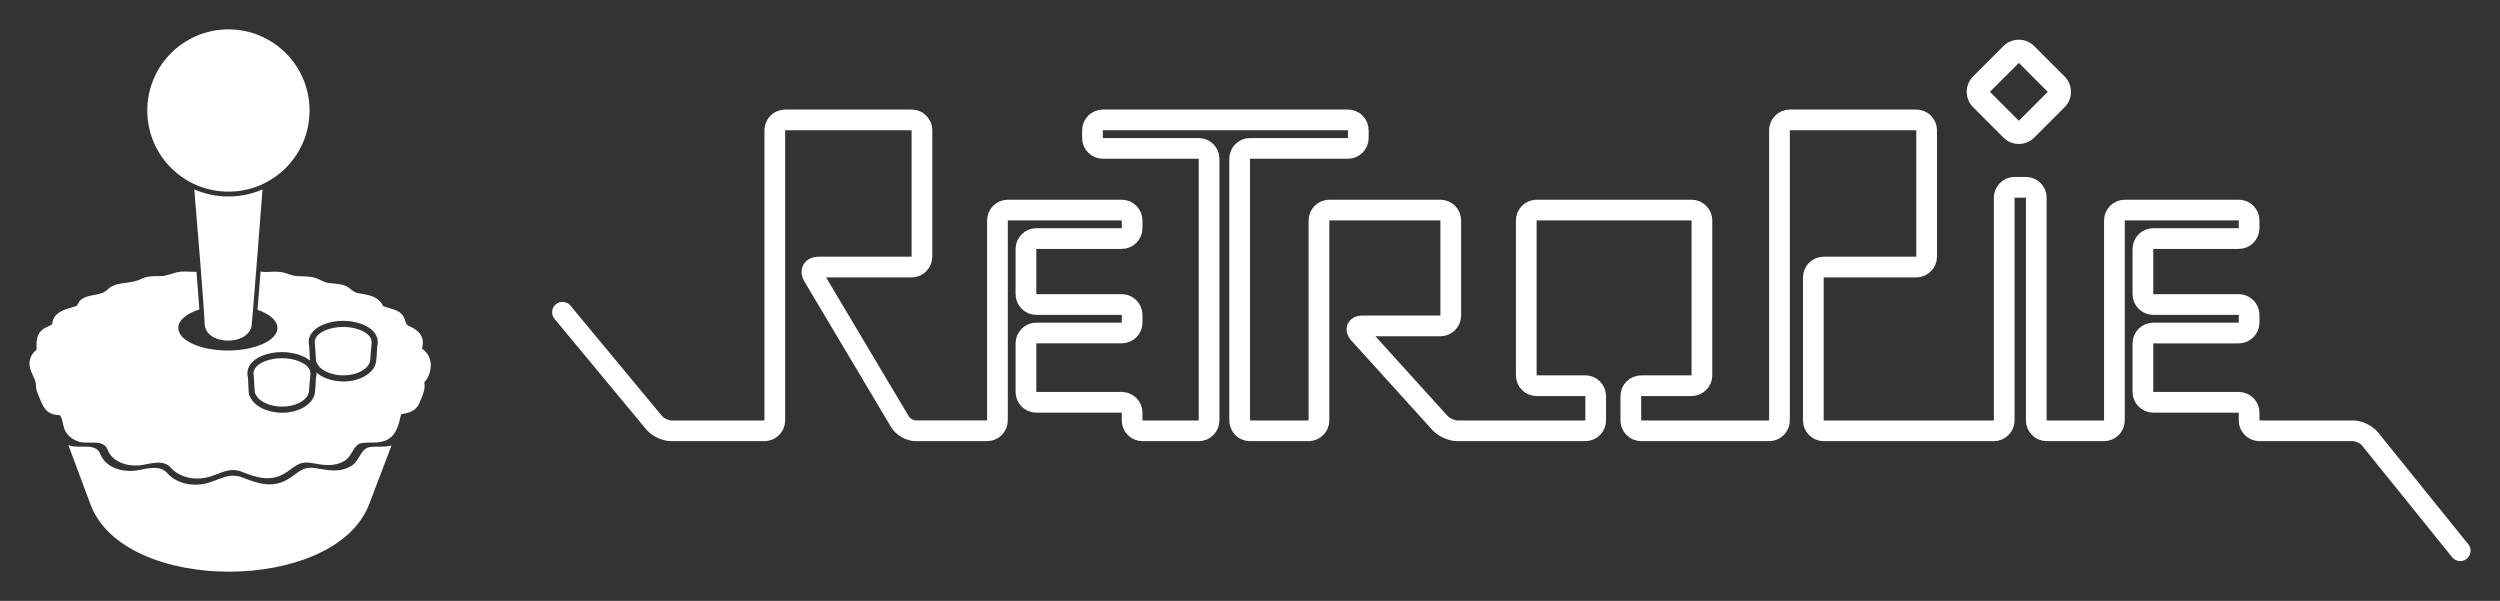 <?xml version="1.0" encoding="UTF-8" standalone="no"?>
<svg xmlns:rdf="http://www.w3.org/1999/02/22-rdf-syntax-ns#" xmlns="http://www.w3.org/2000/svg" height="81.887mm"
     width="340.69mm" version="1.1" xmlns:cc="http://creativecommons.org/ns#"
     xmlns:dc="http://purl.org/dc/elements/1.1/" viewBox="0 0 1207.157 290.15">
    <rect x="0" y="0" width="1207.157" height="290.15" fill="#333333" stroke="none"/>
    <g stroke-linejoin="round" stroke-linecap="round" stroke-miterlimit="10" clip-rule="evenodd"
       transform="translate(275.01 -304.43)">
        <path d="m912.93 570.35-43.586-54.013c-1.727-2.14-5.39-3.891-8.14-3.891h-45.201c-2.749 0-5-2.25-5-5v-3.76c0-2.75-2.249-5-5-5h-41.275c-2.75 0-5-2.25-5-5v-23.455c0-2.75 2.25-5 5-5h41.275c2.751 0 5-2.25 5-5v-3.756c0-2.75-2.249-5-5-5h-41.275c-2.75 0-5-2.25-5-5v-21.854c0-2.75 2.25-5 5-5h41.275c2.751 0 5-2.25 5-5v-3.751c0-2.75-2.249-5-5-5h-55.035c-2.75 0-5 2.25-5 5v96.576c0 2.75-2.25 5-5 5h-27.731c-2.75 0-5-2.25-5-5v-107.58c0-2.75-2.25-5-5-5h-5.48c-2.75 0-5 2.25-5 5v107.58c0 2.75-2.25 5-5 5h-82.175c-2.75 0-5-2.25-5-5v-69.065c0-2.75 2.25-5 5-5h44.713c2.75 0 5-2.25 5-5v-61.052c0-2.75-2.25-5-5-5h-61.055c-2.749 0-5 2.25-5 5v140.12c0 2.75-2.249 5-5 5h-61.775c-2.75 0-5-2.25-5-5v-11.77c0-2.75 2.25-5 5-5h24.32c2.75 0 5-2.25 5-5v-74.806c0-2.75-2.25-5-5-5l-74.813-.002c-2.75 0-5 2.25-5 5v74.808c0 2.75 2.25 5 5 5h23.523c2.75 0 5 2.25 5 5v11.77c0 2.75-2.25 5-5 5h-61.771c-2.75 0-6.51-1.668-8.357-3.706l-39.167-43.237c-1.847-2.038-1.106-3.706 1.643-3.706h37.671c2.749 0 5-2.25 5-5v-45.929c0-2.75-2.251-5-5-5h-53.638c-2.75 0-5 2.25-5 5v96.578c0 2.75-2.25 5-5 5h-28.303c-2.75 0-5-2.25-5-5v-126.36c0-2.75 2.25-5 5-5h47.293c2.75 0 5-2.25 5-5v-3.755c0-2.75-2.25-5-5-5h-118.35c-2.75 0-5 2.25-5 5v3.755c0 2.75 2.25 5 5 5h46.292c2.75 0 5 2.25 5 5v126.36c0 2.75-2.25 5-5 5l-27.16-.002c-2.749 0-5-2.25-5-5v-3.756c0-2.75-2.249-5-5-5h-41.268c-2.751 0-5-2.25-5-5v-23.459c0-2.75 2.249-5 5-5h41.268c2.751 0 5-2.25 5-5v-3.754c0-2.75-2.249-5-5-5h-41.268c-2.751 0-5-2.25-5-5v-21.854c0-2.75 2.249-5 5-5h41.268c2.751 0 5-2.25 5-5v-3.753c0-2.75-2.249-5-5-5h-55.027c-2.75 0-5 2.25-5 5v96.576c0 2.75-2.25 5-5 5h-34.474c-2.749 0-6.151-1.934-7.556-4.296l-41.959-70.473c-1.406-2.362-.307-4.296 2.444-4.296h45.083c2.75 0 5-2.25 5-5v-61.05c0-2.75-2.25-5-5-5h-61.051c-2.75 0-5 2.25-5 5v140.12c0 2.75-2.25 5-5 5h-45.032c-2.751 0-6.438-1.732-8.193-3.849l-44.294-53.399"
              stroke="#fff" stroke-width="10px" fill="none"/>
        <path d="m699.82 373.94-.251-.003-.251-.009-.249-.015-.249-.021-.25-.026-.251-.033-.248-.039-.246-.044-.25-.051-.245-.057-.245-.063-.245-.069-.243-.074-.241-.081-.241-.087-.237-.093-.222-.092-.135-.06-.117-.053-.115-.054-.116-.056-.116-.058-.116-.06-.115-.061-.114-.063-.113-.063-.112-.066-.112-.066-.113-.07-.109-.069-.111-.072-.11-.073-.107-.074-.11-.077-.108-.079-.103-.076-.103-.079-.107-.083-.106-.086-.103-.084-.1-.085-.102-.089-.097-.087-.101-.091-.099-.094-.094-.09-.083-.082-14.701-14.702-.083-.084-.089-.092-.093-.099-.093-.101-.089-.101-.088-.101-.083-.098-.086-.104-.084-.105-.081-.103-.08-.105-.08-.108-.079-.11-.074-.105-.074-.107-.073-.111-.072-.11-.07-.11-.066-.109-.071-.117-.063-.111-.063-.111-.064-.116-.061-.115-.061-.118-.056-.113-.055-.113-.056-.119-.054-.119-.058-.132-.091-.219-.094-.24-.087-.242-.08-.239-.076-.245-.069-.245-.062-.244-.056-.246-.051-.246-.044-.247-.039-.251-.033-.25-.027-.249-.02-.249-.015-.249-.01-.25v-.252-.253l.01-.249.014-.249.021-.249.027-.249.033-.251.039-.251.044-.246.051-.246.056-.246.063-.245.069-.245.075-.245.08-.238.087-.242.094-.24.092-.22.057-.131.054-.119.056-.118.055-.114.056-.114.06-.117.063-.117.063-.115.063-.111.063-.11.071-.118.067-.11.068-.107.073-.112.074-.112.073-.106.074-.105.078-.108.081-.109.081-.107.08-.101.084-.106.086-.104.082-.096.089-.103.091-.102.09-.098.094-.101.089-.092.081-.083 14.699-14.698.082-.082.099-.095.098-.091.1-.092.1-.089.097-.084.104-.089.104-.085.102-.082.105-.083.105-.08.108-.08.104-.076.108-.076.111-.076.108-.072.109-.07.111-.071.113-.069.112-.067.11-.064.117-.066.114-.063.111-.058.118-.061.117-.059.115-.055.113-.054.119-.054.135-.059.221-.093.239-.093.24-.087.241-.08.243-.075.245-.069.245-.063.247-.056.246-.051.247-.044.249-.039.251-.033.249-.027.248-.021.251-.015.251-.009.251-.003.25.003.251.009.25.015.249.021.25.027.25.032.248.039.248.045.248.05.246.057.244.063.244.068.244.075.243.081.24.087.236.092.223.093.133.059.117.053.118.055.115.056.116.058.116.06.113.06.114.062.113.064.113.065.113.068.111.068.112.071.108.07.11.073.111.077.106.074.107.078.105.078.105.079.106.083.106.086.101.084.099.083.101.088.102.09.102.094.094.088.096.092.087.086 14.696 14.694.082.083.095.099.093.099.087.096.091.101.089.103.083.098.086.104.083.104.08.102.082.108.08.107.079.109.074.106.072.105.075.111.073.113.068.108.067.109.068.113.066.114.066.117.06.111.062.116.061.118.054.108.057.118.058.124.052.113.056.129.094.223.093.24.088.242.08.241.074.242.07.245.061.243.058.248.05.248.044.245.04.25.032.251.027.246.021.252.015.252.01.246v.253.252l-.01.247-.015.252-.021.252-.027.246-.032.251-.04.25-.044.244-.05.249-.058.248-.061.242-.069.246-.075.242-.08.241-.088.242-.093.24-.093.222-.057.129-.052.115-.058.123-.057.117-.054.109-.06.117-.063.117-.06.111-.065.115-.067.115-.067.113-.068.11-.068.108-.072.111-.075.112-.073.106-.073.105-.079.109-.08.107-.082.108-.081.103-.083.104-.086.104-.082.097-.089.103-.09.101-.088.096-.094.1-.094.098-.081.082-14.696 14.7-.083.082-.099.095-.097.092-.1.091-.101.089-.097.085-.102.087-.105.087-.104.083-.104.081-.105.081-.106.078-.106.077-.11.077-.107.074-.11.073-.11.072-.11.069-.113.07-.111.066-.11.064-.114.064-.118.065-.115.061-.114.059-.116.058-.116.056-.113.053-.119.054-.136.06-.22.092-.238.093-.24.087-.243.081-.242.074-.244.069-.246.063-.245.057-.249.051-.247.044-.248.039-.251.033-.25.026-.249.021-.249.015-.251.009-.251.003zm0-11.203 13.964-13.968-13.965-13.964-13.966 13.966 13.967 13.966z"
              fill-rule="evenodd" fill="#fff"/>
        <g fill-rule="evenodd" transform="matrix(.538 0 0 .538 -535.47 275.33)" fill="#fff">
            <g fill-rule="nonzero">
                <path d="m545.45 453.56c8.365 22.395 18.188 48.692 19.93 53.355 15.052 40.296 69.566 60.277 124.26 60.277 55.153 0 110.49-20.301 125.81-60.562 1.85-4.859 11.645-30.592 20.043-52.652-6.175 1.645-12.48.555-18.93 1.316-9.048 1.07-9.251 12.012-16.809 16.754-10.358 6.501-21.066 4.133-32.27 2.227-12.703-2.147-16.321 5.253-26.088 10.566-13.879 7.55-26.319 2.975-39.773-2.205-12.188-4.693-20.464 2.152-31.74 5.121-12.3 3.239-27.065.742-35.758-9.135-7.519-8.549-21.044-2.719-30.25-1.967-11.395.931-25.199-3.364-29.646-14.979-3.923-10.243-17.773-5.045-26.553-7.398-.756-.203-1.5-.445-2.232-.719z"/>
                <path d="m96.533 138.17c-.68-.011-1.361-.002-2.043.051-3.476.267-6.433 2.152-9.965 2.152-3.251 0-6.633-.059-9.609 1.488-4.86 2.527-12.056.935-16.074 5.09-3.245 3.356-9.368 1.669-13.076 5.178-.96.908-1.107 2.425-2.326 2.844-1.37.472-2.797.762-4.172 1.225-2.695.906-5.574 2.47-6.621 5.301-.672 1.816.236 2.055-1.6 2.811-1.267.522-2.503 1.136-3.592 1.98-1.993 1.546-2.524 3.672-2.812 6.201-.022.189.026 3.428.029 3.426-.959.779-1.804 1.718-2.416 2.797-1.451 2.557-1.17 5.279-.094 7.938 1.168 2.883 2.156 3.97 2.273 6.938-.125 1.423.562 2.901 1.08 4.174 2.209 5.422 3.466 9.566 10.053 9.705 1.331.028 1.958 5.255 2.453 6.572 1.222 3.25 4.149 5.485 7.447 6.369 4.461 1.196 11.497-1.447 13.49 3.758 2.26 5.901 9.275 8.084 15.064 7.611 4.678-.382 11.549-3.344 15.369 1 4.417 5.019 11.919 6.286 18.168 4.641 5.729-1.508 9.934-4.986 16.127-2.602 6.836 2.632 13.157 4.957 20.209 1.121 4.963-2.7 6.8-6.46 13.254-5.369 5.692.969 11.134 2.17 16.396-1.133 3.84-2.409 3.944-7.968 8.541-8.512 4.047-.478 7.981.483 11.818-1.516 4.639-2.415 5.717-7.661 6.748-12.355 4.083-.607 7.619-1.715 9.113-6.076.934-2.063 1.89-4.286 2.195-6.551.136-.902.096-1.823-.104-2.711.671-.871 1.345-1.647 1.822-2.652 2.303-4.854 1.768-10.519-2.922-13.633 1.241-4.444-.153-7.586-4.203-9.934-2.047-1.186-3.172-.991-3.785-3.227-.578-2.072-1.526-3.695-3.346-4.764-2.345-1.374-5.002-1.632-7.469-2.65-1.013-2.638-3.591-4.201-6.158-5.047-2.124-.7-4.34-.792-6.484-1.363-2.204-.592-3.451-2.649-5.713-3.471-2.451-.89-5.051-.973-7.615-1.242-2.761-.29-4.68-1.967-7.293-2.644-2.759-.725-5.473-.539-8.27-.707-2.812-.169-5.191-1.638-7.963-1.992-2.199-.281-4.402-.095-6.606-.008-1.041.041-2.043-.065-3.035-.211-.538 6.801-1.054 13.286-1.478 18.486 5.838 1.99 9.635 5.157 9.635 8.734 0 6.027-10.721 10.912-23.945 10.912s-23.943-4.885-23.943-10.912c0-3.692 4.033-6.949 10.189-8.924-.364-5.125-.855-11.516-1.375-18.154-1.79.046-3.578-.112-5.369-.143zm76.166 23.801c3.483 0 6.845.646 9.73 1.865.288.104.671.263 1.068.49 3.83 1.917 5.935 4.763 5.928 8.023-.001.701-.106 1.385-.303 2.045l-.236 4.373c-.036.665-.073.973-.119 1.305-.026.191-.047.34-.072.799-.16 3.156-2.189 5.966-5.719 7.912-2.933 1.613-6.444 2.467-10.152 2.467-2.85 0-5.696-.516-8.229-1.492-1.897-.732-3.494-1.695-4.756-2.838.012.172.02.345.019.52-.001.691-.102 1.363-.293 2.014l-.244 4.408c-.036.659-.077.976-.121 1.295-.026.19-.047.341-.072.807-.162 3.159-2.193 5.967-5.721 7.908-2.932 1.614-6.441 2.469-10.15 2.469-2.85 0-5.695-.518-8.229-1.494-3.213-1.239-5.591-3.128-6.877-5.461-.114-.207-.207-.359-.279-.48-.626-1.047-.739-1.592-.805-2.926l-.043-.871c-.022-.441-.044-.881-.065-1.322l-.203-4.367c-.273-.912-.368-1.863-.258-2.832.364-3.231 2.817-5.955 6.906-7.672 2.886-1.212 6.251-1.852 9.729-1.852 3.485 0 6.845.643 9.727 1.861.292.105.679.264 1.076.492 1.037.519 1.943 1.109 2.719 1.754-.006-.098-.016-.175-.021-.283-.035-.728-.071-1.453-.107-2.18l-.223-4.439c-.259-.893-.345-1.822-.238-2.769.364-3.232 2.818-5.957 6.908-7.674 2.889-1.211 6.251-1.853 9.725-1.853zm0 2.949c-3.083 0-6.051.56-8.584 1.623-3.06 1.284-4.881 3.161-5.121 5.285-.009.081.002.16-.002.24h-.018l.014.201c-.001.229.015.457.051.682l.492 6.842c.016.318.032.635.047.953.062 1.25.09.986.719 2.123 1.115 2.022 3.262 3.33 5.359 4.139 2.208.851 4.686 1.295 7.168 1.295 3.068 0 6.143-.678 8.73-2.102 2.043-1.126 4.072-2.993 4.197-5.479.06-1.095.12-1.005.18-1.906-.008.006-.017.011-.025.018l.533-6.004h-.004c.019-.16.043-.32.043-.482.006-2.785-2.584-4.544-4.379-5.428-.231-.139-.495-.255-.734-.336-2.546-1.091-5.534-1.664-8.666-1.664zm-29.564 15.088c-3.083 0-6.055.56-8.588 1.623-3.059 1.284-4.88 3.162-5.119 5.285-.051.446-.008.884.082 1.314l.521 8.104h.016c.057.66.166.688.684 1.623 1.116 2.025 3.262 3.332 5.359 4.141 2.208.852 4.686 1.295 7.168 1.295 3.068 0 6.141-.677 8.729-2.102 2.044-1.125 4.074-2.992 4.201-5.479.002-.028.002-.026.004-.053h.006l.098-1.176c.023-.178.047-.331.07-.68-.004.003-.009.006-.014.01l.479-5.695c.05-.258.082-.519.082-.783.007-2.785-2.584-4.542-4.379-5.426-.23-.14-.498-.255-.736-.336-2.545-1.092-5.53-1.666-8.662-1.666z"
                      transform="matrix(1.859 0 0 1.859 471.07 40.932)"/>
                <path d="m658.5 224.09c2.488 29.682 8.651 104.03 9.291 120.41.413 10.572 10.889 15.303 21.09 15.303 4.84 0 9.428-1.053 12.912-2.967 4.522-2.488 7.486-6.206 8.135-10.197.597-3.657 8.073-100.11 9.809-122.54-9.383 4.061-19.726 6.324-30.6 6.324-10.889 0-21.244-2.269-30.637-6.338z"/>
                <path d="m689.14 80.457c-40.221 0-72.826 32.606-72.826 72.822 0 40.215 32.605 72.82 72.826 72.82 40.21 0 72.816-32.605 72.816-72.82 0-40.216-32.607-72.822-72.816-72.822zm19.35 16.793c-158.28 339.64-79.139 169.82 0 0z"/>
            </g>
            <rect height="2.656" width=".664" stroke-miterlimit="10" y="398.72" x="734.34" stroke-width="0"/>
        </g>
    </g>
</svg>
